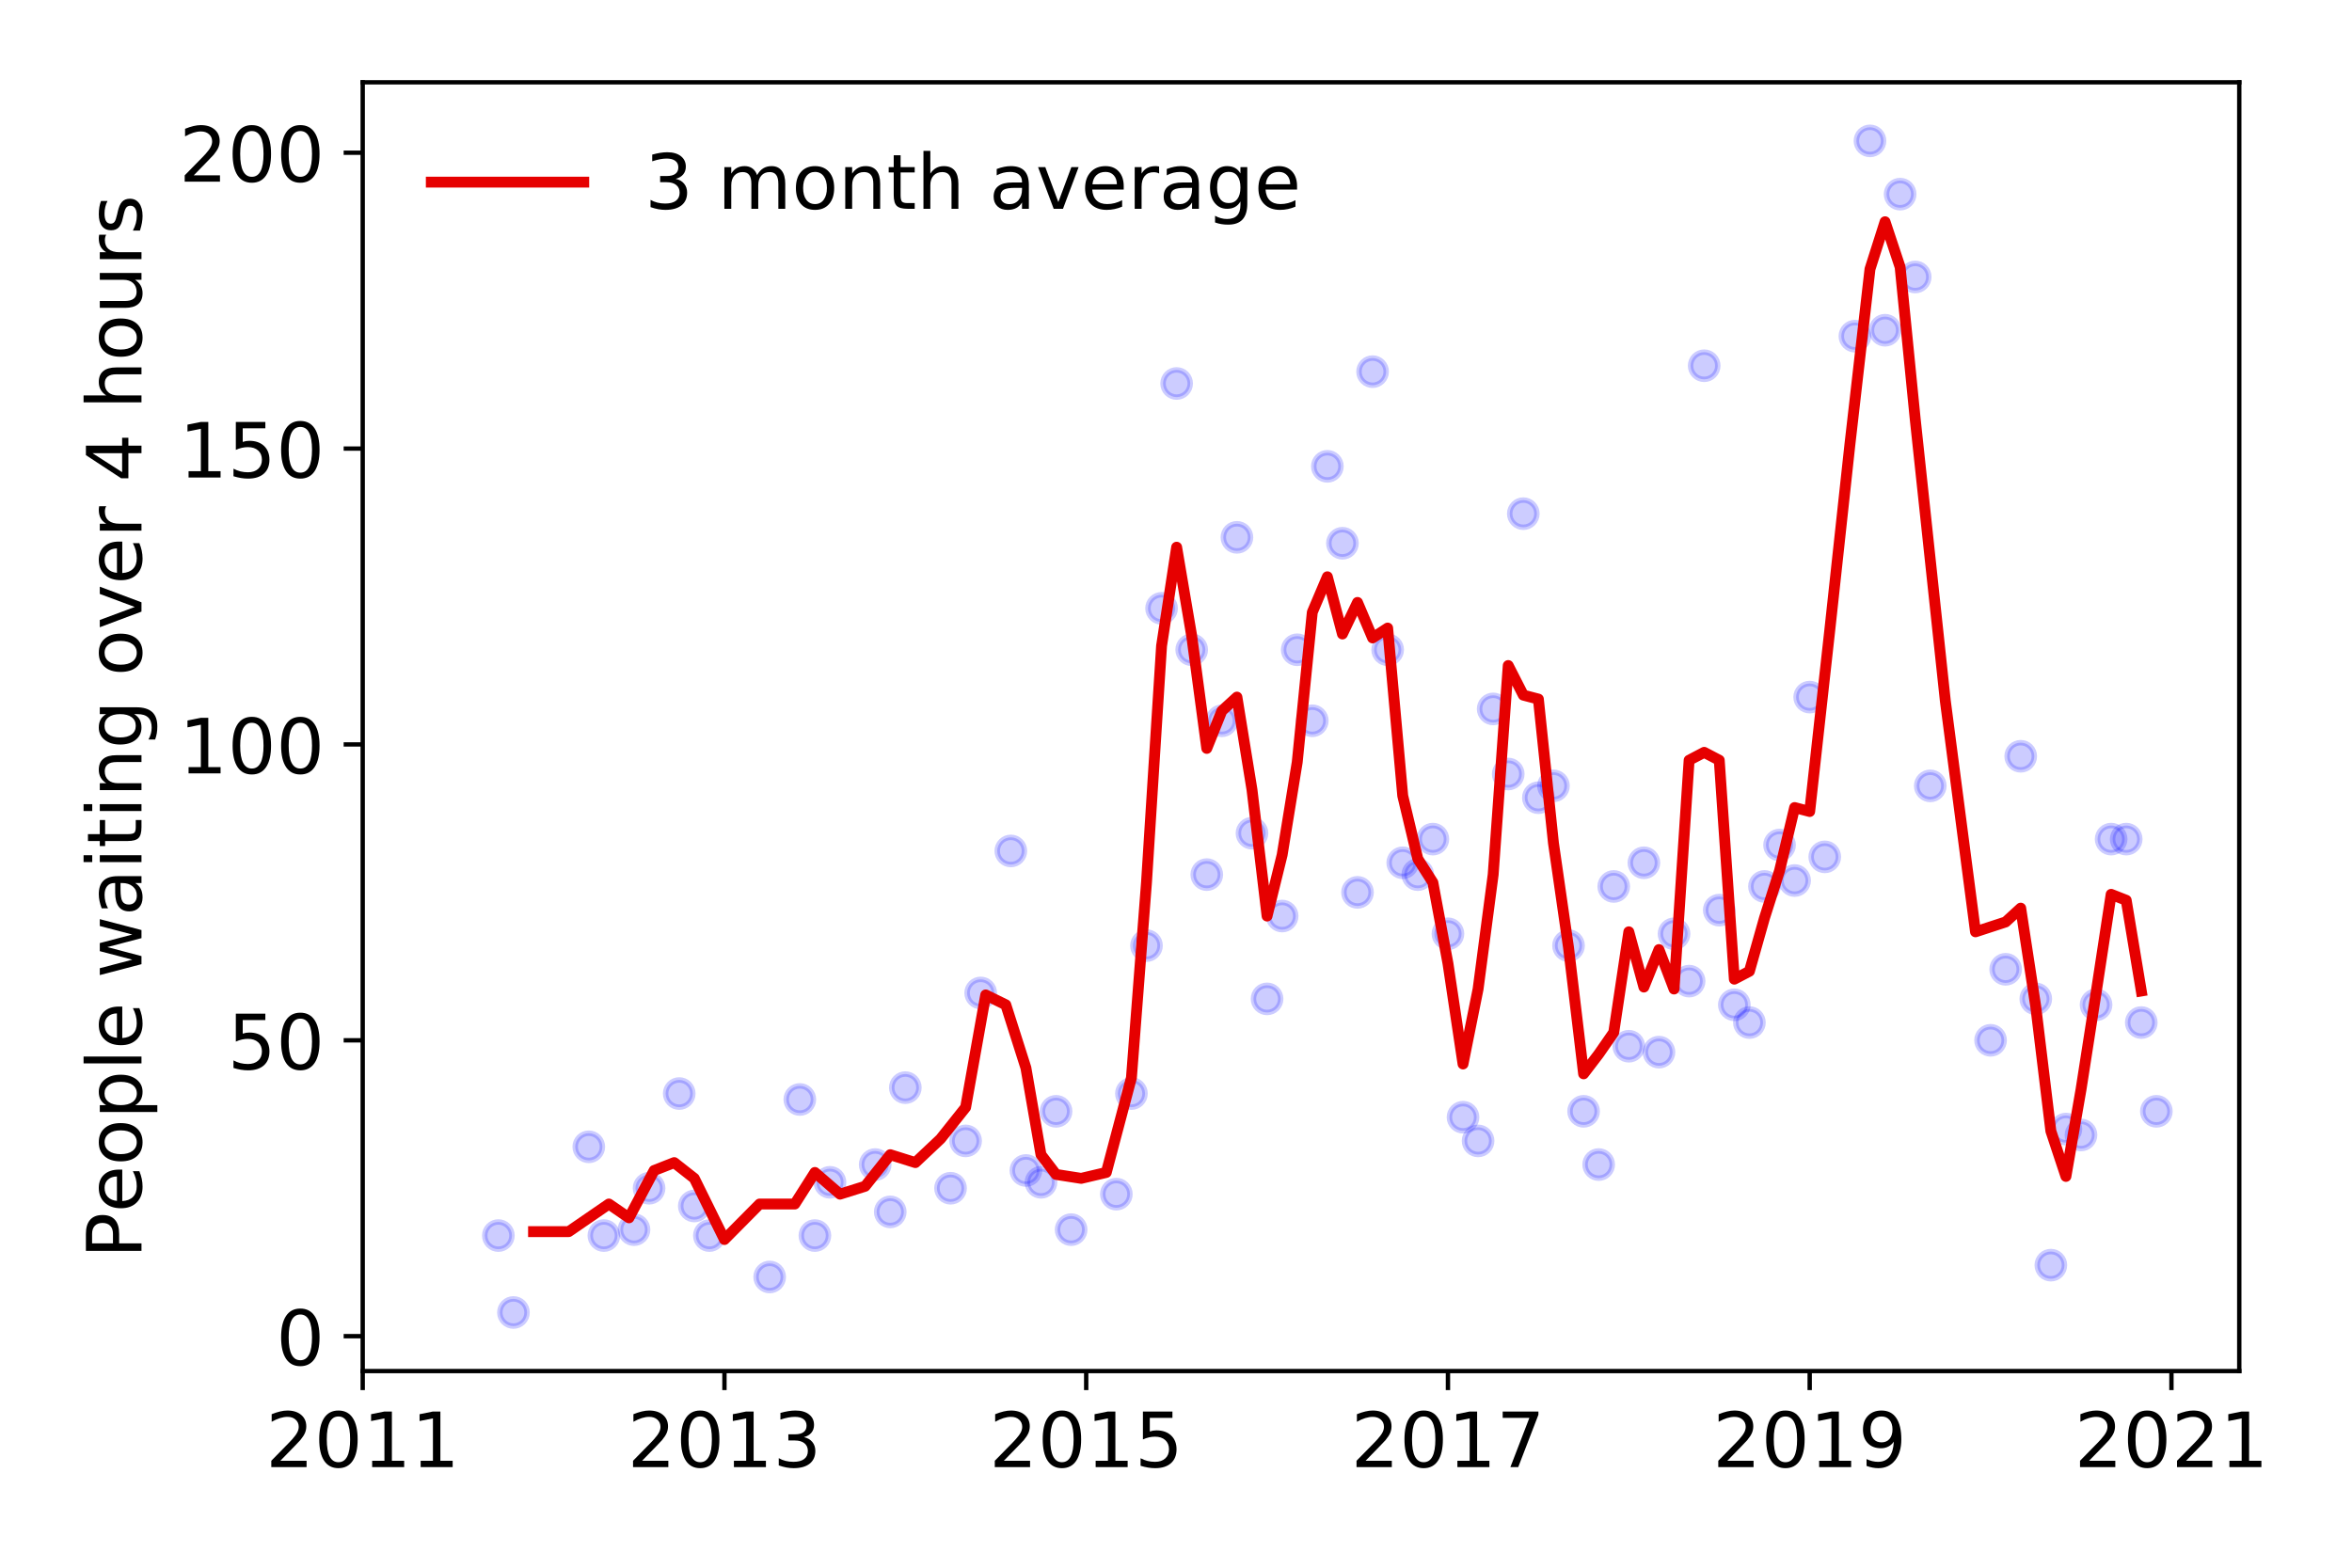<?xml version="1.0" encoding="utf-8" standalone="no"?>
<!DOCTYPE svg PUBLIC "-//W3C//DTD SVG 1.1//EN"
  "http://www.w3.org/Graphics/SVG/1.1/DTD/svg11.dtd">
<!-- Created with matplotlib (https://matplotlib.org/) -->
<svg height="288pt" version="1.1" viewBox="0 0 432 288" width="432pt" xmlns="http://www.w3.org/2000/svg" xmlns:xlink="http://www.w3.org/1999/xlink">
 <defs>
  <style type="text/css">
*{stroke-linecap:butt;stroke-linejoin:round;}
  </style>
 </defs>
 <g id="figure_1">
  <g id="patch_1">
   <path d="M 0 288 
L 432 288 
L 432 0 
L 0 0 
z
" style="fill:#ffffff;"/>
  </g>
  <g id="axes_1">
   <g id="patch_2">
    <path d="M 66.62 251.88 
L 411.294 251.88 
L 411.294 15.12 
L 66.62 15.12 
z
" style="fill:#ffffff;"/>
   </g>
   <g id="matplotlib.axis_1">
    <g id="xtick_1">
     <g id="line2d_1">
      <defs>
       <path d="M 0 0 
L 0 3.5 
" id="mecbf3df99b" style="stroke:#000000;stroke-width:0.8;"/>
      </defs>
      <g>
       <use style="stroke:#000000;stroke-width:0.8;" x="66.62" xlink:href="#mecbf3df99b" y="251.88"/>
      </g>
     </g>
     <g id="text_1">
      <!-- 2011 -->
      <defs>
       <path d="M 19.188 8.297 
L 53.609 8.297 
L 53.609 0 
L 7.328 0 
L 7.328 8.297 
Q 12.938 14.109 22.625 23.891 
Q 32.328 33.688 34.812 36.531 
Q 39.547 41.844 41.422 45.531 
Q 43.312 49.219 43.312 52.781 
Q 43.312 58.594 39.234 62.25 
Q 35.156 65.922 28.609 65.922 
Q 23.969 65.922 18.812 64.312 
Q 13.672 62.703 7.812 59.422 
L 7.812 69.391 
Q 13.766 71.781 18.938 73 
Q 24.125 74.219 28.422 74.219 
Q 39.75 74.219 46.484 68.547 
Q 53.219 62.891 53.219 53.422 
Q 53.219 48.922 51.531 44.891 
Q 49.859 40.875 45.406 35.406 
Q 44.188 33.984 37.641 27.219 
Q 31.109 20.453 19.188 8.297 
z
" id="DejaVuSans-50"/>
       <path d="M 31.781 66.406 
Q 24.172 66.406 20.328 58.906 
Q 16.5 51.422 16.5 36.375 
Q 16.5 21.391 20.328 13.891 
Q 24.172 6.391 31.781 6.391 
Q 39.453 6.391 43.281 13.891 
Q 47.125 21.391 47.125 36.375 
Q 47.125 51.422 43.281 58.906 
Q 39.453 66.406 31.781 66.406 
z
M 31.781 74.219 
Q 44.047 74.219 50.516 64.516 
Q 56.984 54.828 56.984 36.375 
Q 56.984 17.969 50.516 8.266 
Q 44.047 -1.422 31.781 -1.422 
Q 19.531 -1.422 13.062 8.266 
Q 6.594 17.969 6.594 36.375 
Q 6.594 54.828 13.062 64.516 
Q 19.531 74.219 31.781 74.219 
z
" id="DejaVuSans-48"/>
       <path d="M 12.406 8.297 
L 28.516 8.297 
L 28.516 63.922 
L 10.984 60.406 
L 10.984 69.391 
L 28.422 72.906 
L 38.281 72.906 
L 38.281 8.297 
L 54.391 8.297 
L 54.391 0 
L 12.406 0 
z
" id="DejaVuSans-49"/>
      </defs>
      <g transform="translate(48.805 269.518)scale(0.14 -0.14)">
       <use xlink:href="#DejaVuSans-50"/>
       <use x="63.623" xlink:href="#DejaVuSans-48"/>
       <use x="127.246" xlink:href="#DejaVuSans-49"/>
       <use x="190.869" xlink:href="#DejaVuSans-49"/>
      </g>
     </g>
    </g>
    <g id="xtick_2">
     <g id="line2d_2">
      <g>
       <use style="stroke:#000000;stroke-width:0.8;" x="133.063" xlink:href="#mecbf3df99b" y="251.88"/>
      </g>
     </g>
     <g id="text_2">
      <!-- 2013 -->
      <defs>
       <path d="M 40.578 39.312 
Q 47.656 37.797 51.625 33 
Q 55.609 28.219 55.609 21.188 
Q 55.609 10.406 48.188 4.484 
Q 40.766 -1.422 27.094 -1.422 
Q 22.516 -1.422 17.656 -0.516 
Q 12.797 0.391 7.625 2.203 
L 7.625 11.719 
Q 11.719 9.328 16.594 8.109 
Q 21.484 6.891 26.812 6.891 
Q 36.078 6.891 40.938 10.547 
Q 45.797 14.203 45.797 21.188 
Q 45.797 27.641 41.281 31.266 
Q 36.766 34.906 28.719 34.906 
L 20.219 34.906 
L 20.219 43.016 
L 29.109 43.016 
Q 36.375 43.016 40.234 45.922 
Q 44.094 48.828 44.094 54.297 
Q 44.094 59.906 40.109 62.906 
Q 36.141 65.922 28.719 65.922 
Q 24.656 65.922 20.016 65.031 
Q 15.375 64.156 9.812 62.312 
L 9.812 71.094 
Q 15.438 72.656 20.344 73.438 
Q 25.25 74.219 29.594 74.219 
Q 40.828 74.219 47.359 69.109 
Q 53.906 64.016 53.906 55.328 
Q 53.906 49.266 50.438 45.094 
Q 46.969 40.922 40.578 39.312 
z
" id="DejaVuSans-51"/>
      </defs>
      <g transform="translate(115.248 269.518)scale(0.14 -0.14)">
       <use xlink:href="#DejaVuSans-50"/>
       <use x="63.623" xlink:href="#DejaVuSans-48"/>
       <use x="127.246" xlink:href="#DejaVuSans-49"/>
       <use x="190.869" xlink:href="#DejaVuSans-51"/>
      </g>
     </g>
    </g>
    <g id="xtick_3">
     <g id="line2d_3">
      <g>
       <use style="stroke:#000000;stroke-width:0.8;" x="199.506" xlink:href="#mecbf3df99b" y="251.88"/>
      </g>
     </g>
     <g id="text_3">
      <!-- 2015 -->
      <defs>
       <path d="M 10.797 72.906 
L 49.516 72.906 
L 49.516 64.594 
L 19.828 64.594 
L 19.828 46.734 
Q 21.969 47.469 24.109 47.828 
Q 26.266 48.188 28.422 48.188 
Q 40.625 48.188 47.75 41.5 
Q 54.891 34.812 54.891 23.391 
Q 54.891 11.625 47.562 5.094 
Q 40.234 -1.422 26.906 -1.422 
Q 22.312 -1.422 17.547 -0.641 
Q 12.797 0.141 7.719 1.703 
L 7.719 11.625 
Q 12.109 9.234 16.797 8.062 
Q 21.484 6.891 26.703 6.891 
Q 35.156 6.891 40.078 11.328 
Q 45.016 15.766 45.016 23.391 
Q 45.016 31 40.078 35.438 
Q 35.156 39.891 26.703 39.891 
Q 22.75 39.891 18.812 39.016 
Q 14.891 38.141 10.797 36.281 
z
" id="DejaVuSans-53"/>
      </defs>
      <g transform="translate(181.691 269.518)scale(0.14 -0.14)">
       <use xlink:href="#DejaVuSans-50"/>
       <use x="63.623" xlink:href="#DejaVuSans-48"/>
       <use x="127.246" xlink:href="#DejaVuSans-49"/>
       <use x="190.869" xlink:href="#DejaVuSans-53"/>
      </g>
     </g>
    </g>
    <g id="xtick_4">
     <g id="line2d_4">
      <g>
       <use style="stroke:#000000;stroke-width:0.8;" x="265.949" xlink:href="#mecbf3df99b" y="251.88"/>
      </g>
     </g>
     <g id="text_4">
      <!-- 2017 -->
      <defs>
       <path d="M 8.203 72.906 
L 55.078 72.906 
L 55.078 68.703 
L 28.609 0 
L 18.312 0 
L 43.219 64.594 
L 8.203 64.594 
z
" id="DejaVuSans-55"/>
      </defs>
      <g transform="translate(248.134 269.518)scale(0.14 -0.14)">
       <use xlink:href="#DejaVuSans-50"/>
       <use x="63.623" xlink:href="#DejaVuSans-48"/>
       <use x="127.246" xlink:href="#DejaVuSans-49"/>
       <use x="190.869" xlink:href="#DejaVuSans-55"/>
      </g>
     </g>
    </g>
    <g id="xtick_5">
     <g id="line2d_5">
      <g>
       <use style="stroke:#000000;stroke-width:0.8;" x="332.392" xlink:href="#mecbf3df99b" y="251.88"/>
      </g>
     </g>
     <g id="text_5">
      <!-- 2019 -->
      <defs>
       <path d="M 10.984 1.516 
L 10.984 10.5 
Q 14.703 8.734 18.5 7.812 
Q 22.312 6.891 25.984 6.891 
Q 35.75 6.891 40.891 13.453 
Q 46.047 20.016 46.781 33.406 
Q 43.953 29.203 39.594 26.953 
Q 35.25 24.703 29.984 24.703 
Q 19.047 24.703 12.672 31.312 
Q 6.297 37.938 6.297 49.422 
Q 6.297 60.641 12.938 67.422 
Q 19.578 74.219 30.609 74.219 
Q 43.266 74.219 49.922 64.516 
Q 56.594 54.828 56.594 36.375 
Q 56.594 19.141 48.406 8.859 
Q 40.234 -1.422 26.422 -1.422 
Q 22.703 -1.422 18.891 -0.688 
Q 15.094 0.047 10.984 1.516 
z
M 30.609 32.422 
Q 37.25 32.422 41.125 36.953 
Q 45.016 41.5 45.016 49.422 
Q 45.016 57.281 41.125 61.844 
Q 37.25 66.406 30.609 66.406 
Q 23.969 66.406 20.094 61.844 
Q 16.219 57.281 16.219 49.422 
Q 16.219 41.5 20.094 36.953 
Q 23.969 32.422 30.609 32.422 
z
" id="DejaVuSans-57"/>
      </defs>
      <g transform="translate(314.577 269.518)scale(0.14 -0.14)">
       <use xlink:href="#DejaVuSans-50"/>
       <use x="63.623" xlink:href="#DejaVuSans-48"/>
       <use x="127.246" xlink:href="#DejaVuSans-49"/>
       <use x="190.869" xlink:href="#DejaVuSans-57"/>
      </g>
     </g>
    </g>
    <g id="xtick_6">
     <g id="line2d_6">
      <g>
       <use style="stroke:#000000;stroke-width:0.8;" x="398.836" xlink:href="#mecbf3df99b" y="251.88"/>
      </g>
     </g>
     <g id="text_6">
      <!-- 2021 -->
      <g transform="translate(381.021 269.518)scale(0.14 -0.14)">
       <use xlink:href="#DejaVuSans-50"/>
       <use x="63.623" xlink:href="#DejaVuSans-48"/>
       <use x="127.246" xlink:href="#DejaVuSans-50"/>
       <use x="190.869" xlink:href="#DejaVuSans-49"/>
      </g>
     </g>
    </g>
   </g>
   <g id="matplotlib.axis_2">
    <g id="ytick_1">
     <g id="line2d_7">
      <defs>
       <path d="M 0 0 
L -3.5 0 
" id="m017c9e7d5d" style="stroke:#000000;stroke-width:0.8;"/>
      </defs>
      <g>
       <use style="stroke:#000000;stroke-width:0.8;" x="66.62" xlink:href="#m017c9e7d5d" y="245.466"/>
      </g>
     </g>
     <g id="text_7">
      <!-- 0 -->
      <g transform="translate(50.712 250.785)scale(0.14 -0.14)">
       <use xlink:href="#DejaVuSans-48"/>
      </g>
     </g>
    </g>
    <g id="ytick_2">
     <g id="line2d_8">
      <g>
       <use style="stroke:#000000;stroke-width:0.8;" x="66.62" xlink:href="#m017c9e7d5d" y="191.114"/>
      </g>
     </g>
     <g id="text_8">
      <!-- 50 -->
      <g transform="translate(41.805 196.433)scale(0.14 -0.14)">
       <use xlink:href="#DejaVuSans-53"/>
       <use x="63.623" xlink:href="#DejaVuSans-48"/>
      </g>
     </g>
    </g>
    <g id="ytick_3">
     <g id="line2d_9">
      <g>
       <use style="stroke:#000000;stroke-width:0.8;" x="66.62" xlink:href="#m017c9e7d5d" y="136.761"/>
      </g>
     </g>
     <g id="text_9">
      <!-- 100 -->
      <g transform="translate(32.898 142.08)scale(0.14 -0.14)">
       <use xlink:href="#DejaVuSans-49"/>
       <use x="63.623" xlink:href="#DejaVuSans-48"/>
       <use x="127.246" xlink:href="#DejaVuSans-48"/>
      </g>
     </g>
    </g>
    <g id="ytick_4">
     <g id="line2d_10">
      <g>
       <use style="stroke:#000000;stroke-width:0.8;" x="66.62" xlink:href="#m017c9e7d5d" y="82.409"/>
      </g>
     </g>
     <g id="text_10">
      <!-- 150 -->
      <g transform="translate(32.898 87.727)scale(0.14 -0.14)">
       <use xlink:href="#DejaVuSans-49"/>
       <use x="63.623" xlink:href="#DejaVuSans-53"/>
       <use x="127.246" xlink:href="#DejaVuSans-48"/>
      </g>
     </g>
    </g>
    <g id="ytick_5">
     <g id="line2d_11">
      <g>
       <use style="stroke:#000000;stroke-width:0.8;" x="66.62" xlink:href="#m017c9e7d5d" y="28.056"/>
      </g>
     </g>
     <g id="text_11">
      <!-- 200 -->
      <g transform="translate(32.898 33.375)scale(0.14 -0.14)">
       <use xlink:href="#DejaVuSans-50"/>
       <use x="63.623" xlink:href="#DejaVuSans-48"/>
       <use x="127.246" xlink:href="#DejaVuSans-48"/>
      </g>
     </g>
    </g>
    <g id="text_12">
     <!-- People waiting over 4 hours -->
     <defs>
      <path d="M 19.672 64.797 
L 19.672 37.406 
L 32.078 37.406 
Q 38.969 37.406 42.719 40.969 
Q 46.484 44.531 46.484 51.125 
Q 46.484 57.672 42.719 61.234 
Q 38.969 64.797 32.078 64.797 
z
M 9.812 72.906 
L 32.078 72.906 
Q 44.344 72.906 50.609 67.359 
Q 56.891 61.812 56.891 51.125 
Q 56.891 40.328 50.609 34.812 
Q 44.344 29.297 32.078 29.297 
L 19.672 29.297 
L 19.672 0 
L 9.812 0 
z
" id="DejaVuSans-80"/>
      <path d="M 56.203 29.594 
L 56.203 25.203 
L 14.891 25.203 
Q 15.484 15.922 20.484 11.062 
Q 25.484 6.203 34.422 6.203 
Q 39.594 6.203 44.453 7.469 
Q 49.312 8.734 54.109 11.281 
L 54.109 2.781 
Q 49.266 0.734 44.188 -0.344 
Q 39.109 -1.422 33.891 -1.422 
Q 20.797 -1.422 13.156 6.188 
Q 5.516 13.812 5.516 26.812 
Q 5.516 40.234 12.766 48.109 
Q 20.016 56 32.328 56 
Q 43.359 56 49.781 48.891 
Q 56.203 41.797 56.203 29.594 
z
M 47.219 32.234 
Q 47.125 39.594 43.094 43.984 
Q 39.062 48.391 32.422 48.391 
Q 24.906 48.391 20.391 44.141 
Q 15.875 39.891 15.188 32.172 
z
" id="DejaVuSans-101"/>
      <path d="M 30.609 48.391 
Q 23.391 48.391 19.188 42.75 
Q 14.984 37.109 14.984 27.297 
Q 14.984 17.484 19.156 11.844 
Q 23.344 6.203 30.609 6.203 
Q 37.797 6.203 41.984 11.859 
Q 46.188 17.531 46.188 27.297 
Q 46.188 37.016 41.984 42.703 
Q 37.797 48.391 30.609 48.391 
z
M 30.609 56 
Q 42.328 56 49.016 48.375 
Q 55.719 40.766 55.719 27.297 
Q 55.719 13.875 49.016 6.219 
Q 42.328 -1.422 30.609 -1.422 
Q 18.844 -1.422 12.172 6.219 
Q 5.516 13.875 5.516 27.297 
Q 5.516 40.766 12.172 48.375 
Q 18.844 56 30.609 56 
z
" id="DejaVuSans-111"/>
      <path d="M 18.109 8.203 
L 18.109 -20.797 
L 9.078 -20.797 
L 9.078 54.688 
L 18.109 54.688 
L 18.109 46.391 
Q 20.953 51.266 25.266 53.625 
Q 29.594 56 35.594 56 
Q 45.562 56 51.781 48.094 
Q 58.016 40.188 58.016 27.297 
Q 58.016 14.406 51.781 6.484 
Q 45.562 -1.422 35.594 -1.422 
Q 29.594 -1.422 25.266 0.953 
Q 20.953 3.328 18.109 8.203 
z
M 48.688 27.297 
Q 48.688 37.203 44.609 42.844 
Q 40.531 48.484 33.406 48.484 
Q 26.266 48.484 22.188 42.844 
Q 18.109 37.203 18.109 27.297 
Q 18.109 17.391 22.188 11.75 
Q 26.266 6.109 33.406 6.109 
Q 40.531 6.109 44.609 11.75 
Q 48.688 17.391 48.688 27.297 
z
" id="DejaVuSans-112"/>
      <path d="M 9.422 75.984 
L 18.406 75.984 
L 18.406 0 
L 9.422 0 
z
" id="DejaVuSans-108"/>
      <path id="DejaVuSans-32"/>
      <path d="M 4.203 54.688 
L 13.188 54.688 
L 24.422 12.016 
L 35.594 54.688 
L 46.188 54.688 
L 57.422 12.016 
L 68.609 54.688 
L 77.594 54.688 
L 63.281 0 
L 52.688 0 
L 40.922 44.828 
L 29.109 0 
L 18.5 0 
z
" id="DejaVuSans-119"/>
      <path d="M 34.281 27.484 
Q 23.391 27.484 19.188 25 
Q 14.984 22.516 14.984 16.5 
Q 14.984 11.719 18.141 8.906 
Q 21.297 6.109 26.703 6.109 
Q 34.188 6.109 38.703 11.406 
Q 43.219 16.703 43.219 25.484 
L 43.219 27.484 
z
M 52.203 31.203 
L 52.203 0 
L 43.219 0 
L 43.219 8.297 
Q 40.141 3.328 35.547 0.953 
Q 30.953 -1.422 24.312 -1.422 
Q 15.922 -1.422 10.953 3.297 
Q 6 8.016 6 15.922 
Q 6 25.141 12.172 29.828 
Q 18.359 34.516 30.609 34.516 
L 43.219 34.516 
L 43.219 35.406 
Q 43.219 41.609 39.141 45 
Q 35.062 48.391 27.688 48.391 
Q 23 48.391 18.547 47.266 
Q 14.109 46.141 10.016 43.891 
L 10.016 52.203 
Q 14.938 54.109 19.578 55.047 
Q 24.219 56 28.609 56 
Q 40.484 56 46.344 49.844 
Q 52.203 43.703 52.203 31.203 
z
" id="DejaVuSans-97"/>
      <path d="M 9.422 54.688 
L 18.406 54.688 
L 18.406 0 
L 9.422 0 
z
M 9.422 75.984 
L 18.406 75.984 
L 18.406 64.594 
L 9.422 64.594 
z
" id="DejaVuSans-105"/>
      <path d="M 18.312 70.219 
L 18.312 54.688 
L 36.812 54.688 
L 36.812 47.703 
L 18.312 47.703 
L 18.312 18.016 
Q 18.312 11.328 20.141 9.422 
Q 21.969 7.516 27.594 7.516 
L 36.812 7.516 
L 36.812 0 
L 27.594 0 
Q 17.188 0 13.234 3.875 
Q 9.281 7.766 9.281 18.016 
L 9.281 47.703 
L 2.688 47.703 
L 2.688 54.688 
L 9.281 54.688 
L 9.281 70.219 
z
" id="DejaVuSans-116"/>
      <path d="M 54.891 33.016 
L 54.891 0 
L 45.906 0 
L 45.906 32.719 
Q 45.906 40.484 42.875 44.328 
Q 39.844 48.188 33.797 48.188 
Q 26.516 48.188 22.312 43.547 
Q 18.109 38.922 18.109 30.906 
L 18.109 0 
L 9.078 0 
L 9.078 54.688 
L 18.109 54.688 
L 18.109 46.188 
Q 21.344 51.125 25.703 53.562 
Q 30.078 56 35.797 56 
Q 45.219 56 50.047 50.172 
Q 54.891 44.344 54.891 33.016 
z
" id="DejaVuSans-110"/>
      <path d="M 45.406 27.984 
Q 45.406 37.75 41.375 43.109 
Q 37.359 48.484 30.078 48.484 
Q 22.859 48.484 18.828 43.109 
Q 14.797 37.75 14.797 27.984 
Q 14.797 18.266 18.828 12.891 
Q 22.859 7.516 30.078 7.516 
Q 37.359 7.516 41.375 12.891 
Q 45.406 18.266 45.406 27.984 
z
M 54.391 6.781 
Q 54.391 -7.172 48.188 -13.984 
Q 42 -20.797 29.203 -20.797 
Q 24.469 -20.797 20.266 -20.094 
Q 16.062 -19.391 12.109 -17.922 
L 12.109 -9.188 
Q 16.062 -11.328 19.922 -12.344 
Q 23.781 -13.375 27.781 -13.375 
Q 36.625 -13.375 41.016 -8.766 
Q 45.406 -4.156 45.406 5.172 
L 45.406 9.625 
Q 42.625 4.781 38.281 2.391 
Q 33.938 0 27.875 0 
Q 17.828 0 11.672 7.656 
Q 5.516 15.328 5.516 27.984 
Q 5.516 40.672 11.672 48.328 
Q 17.828 56 27.875 56 
Q 33.938 56 38.281 53.609 
Q 42.625 51.219 45.406 46.391 
L 45.406 54.688 
L 54.391 54.688 
z
" id="DejaVuSans-103"/>
      <path d="M 2.984 54.688 
L 12.5 54.688 
L 29.594 8.797 
L 46.688 54.688 
L 56.203 54.688 
L 35.688 0 
L 23.484 0 
z
" id="DejaVuSans-118"/>
      <path d="M 41.109 46.297 
Q 39.594 47.172 37.812 47.578 
Q 36.031 48 33.891 48 
Q 26.266 48 22.188 43.047 
Q 18.109 38.094 18.109 28.812 
L 18.109 0 
L 9.078 0 
L 9.078 54.688 
L 18.109 54.688 
L 18.109 46.188 
Q 20.953 51.172 25.484 53.578 
Q 30.031 56 36.531 56 
Q 37.453 56 38.578 55.875 
Q 39.703 55.766 41.062 55.516 
z
" id="DejaVuSans-114"/>
      <path d="M 37.797 64.312 
L 12.891 25.391 
L 37.797 25.391 
z
M 35.203 72.906 
L 47.609 72.906 
L 47.609 25.391 
L 58.016 25.391 
L 58.016 17.188 
L 47.609 17.188 
L 47.609 0 
L 37.797 0 
L 37.797 17.188 
L 4.891 17.188 
L 4.891 26.703 
z
" id="DejaVuSans-52"/>
      <path d="M 54.891 33.016 
L 54.891 0 
L 45.906 0 
L 45.906 32.719 
Q 45.906 40.484 42.875 44.328 
Q 39.844 48.188 33.797 48.188 
Q 26.516 48.188 22.312 43.547 
Q 18.109 38.922 18.109 30.906 
L 18.109 0 
L 9.078 0 
L 9.078 75.984 
L 18.109 75.984 
L 18.109 46.188 
Q 21.344 51.125 25.703 53.562 
Q 30.078 56 35.797 56 
Q 45.219 56 50.047 50.172 
Q 54.891 44.344 54.891 33.016 
z
" id="DejaVuSans-104"/>
      <path d="M 8.5 21.578 
L 8.5 54.688 
L 17.484 54.688 
L 17.484 21.922 
Q 17.484 14.156 20.5 10.266 
Q 23.531 6.391 29.594 6.391 
Q 36.859 6.391 41.078 11.031 
Q 45.312 15.672 45.312 23.688 
L 45.312 54.688 
L 54.297 54.688 
L 54.297 0 
L 45.312 0 
L 45.312 8.406 
Q 42.047 3.422 37.719 1 
Q 33.406 -1.422 27.688 -1.422 
Q 18.266 -1.422 13.375 4.438 
Q 8.5 10.297 8.5 21.578 
z
M 31.109 56 
z
" id="DejaVuSans-117"/>
      <path d="M 44.281 53.078 
L 44.281 44.578 
Q 40.484 46.531 36.375 47.5 
Q 32.281 48.484 27.875 48.484 
Q 21.188 48.484 17.844 46.438 
Q 14.5 44.391 14.5 40.281 
Q 14.5 37.156 16.891 35.375 
Q 19.281 33.594 26.516 31.984 
L 29.594 31.297 
Q 39.156 29.25 43.188 25.516 
Q 47.219 21.781 47.219 15.094 
Q 47.219 7.469 41.188 3.016 
Q 35.156 -1.422 24.609 -1.422 
Q 20.219 -1.422 15.453 -0.562 
Q 10.688 0.297 5.422 2 
L 5.422 11.281 
Q 10.406 8.688 15.234 7.391 
Q 20.062 6.109 24.812 6.109 
Q 31.156 6.109 34.562 8.281 
Q 37.984 10.453 37.984 14.406 
Q 37.984 18.062 35.516 20.016 
Q 33.062 21.969 24.703 23.781 
L 21.578 24.516 
Q 13.234 26.266 9.516 29.906 
Q 5.812 33.547 5.812 39.891 
Q 5.812 47.609 11.281 51.797 
Q 16.75 56 26.812 56 
Q 31.781 56 36.172 55.266 
Q 40.578 54.547 44.281 53.078 
z
" id="DejaVuSans-115"/>
     </defs>
     <g transform="translate(25.986 231.175)rotate(-90)scale(0.14 -0.14)">
      <use xlink:href="#DejaVuSans-80"/>
      <use x="60.256" xlink:href="#DejaVuSans-101"/>
      <use x="121.779" xlink:href="#DejaVuSans-111"/>
      <use x="182.961" xlink:href="#DejaVuSans-112"/>
      <use x="246.438" xlink:href="#DejaVuSans-108"/>
      <use x="274.221" xlink:href="#DejaVuSans-101"/>
      <use x="335.744" xlink:href="#DejaVuSans-32"/>
      <use x="367.531" xlink:href="#DejaVuSans-119"/>
      <use x="449.318" xlink:href="#DejaVuSans-97"/>
      <use x="510.598" xlink:href="#DejaVuSans-105"/>
      <use x="538.381" xlink:href="#DejaVuSans-116"/>
      <use x="577.59" xlink:href="#DejaVuSans-105"/>
      <use x="605.373" xlink:href="#DejaVuSans-110"/>
      <use x="668.752" xlink:href="#DejaVuSans-103"/>
      <use x="732.229" xlink:href="#DejaVuSans-32"/>
      <use x="764.016" xlink:href="#DejaVuSans-111"/>
      <use x="825.197" xlink:href="#DejaVuSans-118"/>
      <use x="884.377" xlink:href="#DejaVuSans-101"/>
      <use x="945.9" xlink:href="#DejaVuSans-114"/>
      <use x="987.014" xlink:href="#DejaVuSans-32"/>
      <use x="1018.801" xlink:href="#DejaVuSans-52"/>
      <use x="1082.424" xlink:href="#DejaVuSans-32"/>
      <use x="1114.211" xlink:href="#DejaVuSans-104"/>
      <use x="1177.59" xlink:href="#DejaVuSans-111"/>
      <use x="1238.771" xlink:href="#DejaVuSans-117"/>
      <use x="1302.15" xlink:href="#DejaVuSans-114"/>
      <use x="1343.264" xlink:href="#DejaVuSans-115"/>
     </g>
    </g>
   </g>
   <g id="line2d_12">
    <defs>
     <path d="M 0 2.5 
C 0.663 2.5 1.299 2.237 1.768 1.768 
C 2.237 1.299 2.5 0.663 2.5 0 
C 2.5 -0.663 2.237 -1.299 1.768 -1.768 
C 1.299 -2.237 0.663 -2.5 0 -2.5 
C -0.663 -2.5 -1.299 -2.237 -1.768 -1.768 
C -2.237 -1.299 -2.5 -0.663 -2.5 0 
C -2.5 0.663 -2.237 1.299 -1.768 1.768 
C -1.299 2.237 -0.663 2.5 0 2.5 
z
" id="ma267f93880" style="stroke:#0000ff;stroke-opacity:0.2;"/>
    </defs>
    <g clip-path="url(#pcef1609f07)">
     <use style="fill:#0000ff;fill-opacity:0.2;stroke:#0000ff;stroke-opacity:0.2;" x="396.067" xlink:href="#ma267f93880" y="204.158"/>
     <use style="fill:#0000ff;fill-opacity:0.2;stroke:#0000ff;stroke-opacity:0.2;" x="393.299" xlink:href="#ma267f93880" y="187.853"/>
     <use style="fill:#0000ff;fill-opacity:0.2;stroke:#0000ff;stroke-opacity:0.2;" x="390.53" xlink:href="#ma267f93880" y="154.154"/>
     <use style="fill:#0000ff;fill-opacity:0.2;stroke:#0000ff;stroke-opacity:0.2;" x="387.762" xlink:href="#ma267f93880" y="154.154"/>
     <use style="fill:#0000ff;fill-opacity:0.2;stroke:#0000ff;stroke-opacity:0.2;" x="384.993" xlink:href="#ma267f93880" y="184.591"/>
     <use style="fill:#0000ff;fill-opacity:0.2;stroke:#0000ff;stroke-opacity:0.2;" x="382.225" xlink:href="#ma267f93880" y="208.507"/>
     <use style="fill:#0000ff;fill-opacity:0.2;stroke:#0000ff;stroke-opacity:0.2;" x="379.456" xlink:href="#ma267f93880" y="207.42"/>
     <use style="fill:#0000ff;fill-opacity:0.2;stroke:#0000ff;stroke-opacity:0.2;" x="376.688" xlink:href="#ma267f93880" y="232.422"/>
     <use style="fill:#0000ff;fill-opacity:0.2;stroke:#0000ff;stroke-opacity:0.2;" x="373.919" xlink:href="#ma267f93880" y="183.504"/>
     <use style="fill:#0000ff;fill-opacity:0.2;stroke:#0000ff;stroke-opacity:0.2;" x="371.151" xlink:href="#ma267f93880" y="138.935"/>
     <use style="fill:#0000ff;fill-opacity:0.2;stroke:#0000ff;stroke-opacity:0.2;" x="368.383" xlink:href="#ma267f93880" y="178.069"/>
     <use style="fill:#0000ff;fill-opacity:0.2;stroke:#0000ff;stroke-opacity:0.2;" x="365.614" xlink:href="#ma267f93880" y="191.114"/>
     <use style="fill:#0000ff;fill-opacity:0.2;stroke:#0000ff;stroke-opacity:0.2;" x="354.54" xlink:href="#ma267f93880" y="144.371"/>
     <use style="fill:#0000ff;fill-opacity:0.2;stroke:#0000ff;stroke-opacity:0.2;" x="351.772" xlink:href="#ma267f93880" y="50.884"/>
     <use style="fill:#0000ff;fill-opacity:0.2;stroke:#0000ff;stroke-opacity:0.2;" x="349.003" xlink:href="#ma267f93880" y="35.665"/>
     <use style="fill:#0000ff;fill-opacity:0.2;stroke:#0000ff;stroke-opacity:0.2;" x="346.235" xlink:href="#ma267f93880" y="60.667"/>
     <use style="fill:#0000ff;fill-opacity:0.2;stroke:#0000ff;stroke-opacity:0.2;" x="343.466" xlink:href="#ma267f93880" y="25.882"/>
     <use style="fill:#0000ff;fill-opacity:0.2;stroke:#0000ff;stroke-opacity:0.2;" x="340.698" xlink:href="#ma267f93880" y="61.755"/>
     <use style="fill:#0000ff;fill-opacity:0.2;stroke:#0000ff;stroke-opacity:0.2;" x="335.161" xlink:href="#ma267f93880" y="157.415"/>
     <use style="fill:#0000ff;fill-opacity:0.2;stroke:#0000ff;stroke-opacity:0.2;" x="332.392" xlink:href="#ma267f93880" y="128.065"/>
     <use style="fill:#0000ff;fill-opacity:0.2;stroke:#0000ff;stroke-opacity:0.2;" x="329.624" xlink:href="#ma267f93880" y="161.763"/>
     <use style="fill:#0000ff;fill-opacity:0.2;stroke:#0000ff;stroke-opacity:0.2;" x="326.856" xlink:href="#ma267f93880" y="155.241"/>
     <use style="fill:#0000ff;fill-opacity:0.2;stroke:#0000ff;stroke-opacity:0.2;" x="324.087" xlink:href="#ma267f93880" y="162.85"/>
     <use style="fill:#0000ff;fill-opacity:0.2;stroke:#0000ff;stroke-opacity:0.2;" x="321.319" xlink:href="#ma267f93880" y="187.853"/>
     <use style="fill:#0000ff;fill-opacity:0.2;stroke:#0000ff;stroke-opacity:0.2;" x="318.55" xlink:href="#ma267f93880" y="184.591"/>
     <use style="fill:#0000ff;fill-opacity:0.2;stroke:#0000ff;stroke-opacity:0.2;" x="315.782" xlink:href="#ma267f93880" y="167.199"/>
     <use style="fill:#0000ff;fill-opacity:0.2;stroke:#0000ff;stroke-opacity:0.2;" x="313.013" xlink:href="#ma267f93880" y="67.19"/>
     <use style="fill:#0000ff;fill-opacity:0.2;stroke:#0000ff;stroke-opacity:0.2;" x="310.245" xlink:href="#ma267f93880" y="180.243"/>
     <use style="fill:#0000ff;fill-opacity:0.2;stroke:#0000ff;stroke-opacity:0.2;" x="307.476" xlink:href="#ma267f93880" y="171.547"/>
     <use style="fill:#0000ff;fill-opacity:0.2;stroke:#0000ff;stroke-opacity:0.2;" x="304.708" xlink:href="#ma267f93880" y="193.288"/>
     <use style="fill:#0000ff;fill-opacity:0.2;stroke:#0000ff;stroke-opacity:0.2;" x="301.939" xlink:href="#ma267f93880" y="158.502"/>
     <use style="fill:#0000ff;fill-opacity:0.2;stroke:#0000ff;stroke-opacity:0.2;" x="299.171" xlink:href="#ma267f93880" y="192.201"/>
     <use style="fill:#0000ff;fill-opacity:0.2;stroke:#0000ff;stroke-opacity:0.2;" x="296.402" xlink:href="#ma267f93880" y="162.85"/>
     <use style="fill:#0000ff;fill-opacity:0.2;stroke:#0000ff;stroke-opacity:0.2;" x="293.634" xlink:href="#ma267f93880" y="213.942"/>
     <use style="fill:#0000ff;fill-opacity:0.2;stroke:#0000ff;stroke-opacity:0.2;" x="290.866" xlink:href="#ma267f93880" y="204.158"/>
     <use style="fill:#0000ff;fill-opacity:0.2;stroke:#0000ff;stroke-opacity:0.2;" x="288.097" xlink:href="#ma267f93880" y="173.721"/>
     <use style="fill:#0000ff;fill-opacity:0.2;stroke:#0000ff;stroke-opacity:0.2;" x="285.329" xlink:href="#ma267f93880" y="144.371"/>
     <use style="fill:#0000ff;fill-opacity:0.2;stroke:#0000ff;stroke-opacity:0.2;" x="282.56" xlink:href="#ma267f93880" y="146.545"/>
     <use style="fill:#0000ff;fill-opacity:0.2;stroke:#0000ff;stroke-opacity:0.2;" x="279.792" xlink:href="#ma267f93880" y="94.366"/>
     <use style="fill:#0000ff;fill-opacity:0.2;stroke:#0000ff;stroke-opacity:0.2;" x="277.023" xlink:href="#ma267f93880" y="142.196"/>
     <use style="fill:#0000ff;fill-opacity:0.2;stroke:#0000ff;stroke-opacity:0.2;" x="274.255" xlink:href="#ma267f93880" y="130.239"/>
     <use style="fill:#0000ff;fill-opacity:0.2;stroke:#0000ff;stroke-opacity:0.2;" x="271.486" xlink:href="#ma267f93880" y="209.594"/>
     <use style="fill:#0000ff;fill-opacity:0.2;stroke:#0000ff;stroke-opacity:0.2;" x="268.718" xlink:href="#ma267f93880" y="205.245"/>
     <use style="fill:#0000ff;fill-opacity:0.2;stroke:#0000ff;stroke-opacity:0.2;" x="265.949" xlink:href="#ma267f93880" y="171.547"/>
     <use style="fill:#0000ff;fill-opacity:0.2;stroke:#0000ff;stroke-opacity:0.2;" x="263.181" xlink:href="#ma267f93880" y="154.154"/>
     <use style="fill:#0000ff;fill-opacity:0.2;stroke:#0000ff;stroke-opacity:0.2;" x="260.412" xlink:href="#ma267f93880" y="160.676"/>
     <use style="fill:#0000ff;fill-opacity:0.2;stroke:#0000ff;stroke-opacity:0.2;" x="257.644" xlink:href="#ma267f93880" y="158.502"/>
     <use style="fill:#0000ff;fill-opacity:0.2;stroke:#0000ff;stroke-opacity:0.2;" x="254.876" xlink:href="#ma267f93880" y="119.368"/>
     <use style="fill:#0000ff;fill-opacity:0.2;stroke:#0000ff;stroke-opacity:0.2;" x="252.107" xlink:href="#ma267f93880" y="68.277"/>
     <use style="fill:#0000ff;fill-opacity:0.2;stroke:#0000ff;stroke-opacity:0.2;" x="249.339" xlink:href="#ma267f93880" y="163.937"/>
     <use style="fill:#0000ff;fill-opacity:0.2;stroke:#0000ff;stroke-opacity:0.2;" x="246.57" xlink:href="#ma267f93880" y="99.801"/>
     <use style="fill:#0000ff;fill-opacity:0.2;stroke:#0000ff;stroke-opacity:0.2;" x="243.802" xlink:href="#ma267f93880" y="85.67"/>
     <use style="fill:#0000ff;fill-opacity:0.2;stroke:#0000ff;stroke-opacity:0.2;" x="241.033" xlink:href="#ma267f93880" y="132.413"/>
     <use style="fill:#0000ff;fill-opacity:0.2;stroke:#0000ff;stroke-opacity:0.2;" x="238.265" xlink:href="#ma267f93880" y="119.368"/>
     <use style="fill:#0000ff;fill-opacity:0.2;stroke:#0000ff;stroke-opacity:0.2;" x="235.496" xlink:href="#ma267f93880" y="168.286"/>
     <use style="fill:#0000ff;fill-opacity:0.2;stroke:#0000ff;stroke-opacity:0.2;" x="232.728" xlink:href="#ma267f93880" y="183.504"/>
     <use style="fill:#0000ff;fill-opacity:0.2;stroke:#0000ff;stroke-opacity:0.2;" x="229.959" xlink:href="#ma267f93880" y="153.067"/>
     <use style="fill:#0000ff;fill-opacity:0.2;stroke:#0000ff;stroke-opacity:0.2;" x="227.191" xlink:href="#ma267f93880" y="98.714"/>
     <use style="fill:#0000ff;fill-opacity:0.2;stroke:#0000ff;stroke-opacity:0.2;" x="224.422" xlink:href="#ma267f93880" y="132.413"/>
     <use style="fill:#0000ff;fill-opacity:0.2;stroke:#0000ff;stroke-opacity:0.2;" x="221.654" xlink:href="#ma267f93880" y="160.676"/>
     <use style="fill:#0000ff;fill-opacity:0.2;stroke:#0000ff;stroke-opacity:0.2;" x="218.885" xlink:href="#ma267f93880" y="119.368"/>
     <use style="fill:#0000ff;fill-opacity:0.2;stroke:#0000ff;stroke-opacity:0.2;" x="216.117" xlink:href="#ma267f93880" y="70.451"/>
     <use style="fill:#0000ff;fill-opacity:0.2;stroke:#0000ff;stroke-opacity:0.2;" x="213.349" xlink:href="#ma267f93880" y="111.759"/>
     <use style="fill:#0000ff;fill-opacity:0.2;stroke:#0000ff;stroke-opacity:0.2;" x="210.58" xlink:href="#ma267f93880" y="173.721"/>
     <use style="fill:#0000ff;fill-opacity:0.2;stroke:#0000ff;stroke-opacity:0.2;" x="207.812" xlink:href="#ma267f93880" y="200.897"/>
     <use style="fill:#0000ff;fill-opacity:0.2;stroke:#0000ff;stroke-opacity:0.2;" x="205.043" xlink:href="#ma267f93880" y="219.377"/>
     <use style="fill:#0000ff;fill-opacity:0.2;stroke:#0000ff;stroke-opacity:0.2;" x="196.738" xlink:href="#ma267f93880" y="225.899"/>
     <use style="fill:#0000ff;fill-opacity:0.2;stroke:#0000ff;stroke-opacity:0.2;" x="193.969" xlink:href="#ma267f93880" y="204.158"/>
     <use style="fill:#0000ff;fill-opacity:0.2;stroke:#0000ff;stroke-opacity:0.2;" x="191.201" xlink:href="#ma267f93880" y="217.203"/>
     <use style="fill:#0000ff;fill-opacity:0.2;stroke:#0000ff;stroke-opacity:0.2;" x="188.432" xlink:href="#ma267f93880" y="215.029"/>
     <use style="fill:#0000ff;fill-opacity:0.2;stroke:#0000ff;stroke-opacity:0.2;" x="185.664" xlink:href="#ma267f93880" y="156.328"/>
     <use style="fill:#0000ff;fill-opacity:0.2;stroke:#0000ff;stroke-opacity:0.2;" x="180.127" xlink:href="#ma267f93880" y="182.417"/>
     <use style="fill:#0000ff;fill-opacity:0.2;stroke:#0000ff;stroke-opacity:0.2;" x="177.359" xlink:href="#ma267f93880" y="209.594"/>
     <use style="fill:#0000ff;fill-opacity:0.2;stroke:#0000ff;stroke-opacity:0.2;" x="174.59" xlink:href="#ma267f93880" y="218.29"/>
     <use style="fill:#0000ff;fill-opacity:0.2;stroke:#0000ff;stroke-opacity:0.2;" x="166.285" xlink:href="#ma267f93880" y="199.81"/>
     <use style="fill:#0000ff;fill-opacity:0.2;stroke:#0000ff;stroke-opacity:0.2;" x="163.516" xlink:href="#ma267f93880" y="222.638"/>
     <use style="fill:#0000ff;fill-opacity:0.2;stroke:#0000ff;stroke-opacity:0.2;" x="160.748" xlink:href="#ma267f93880" y="213.942"/>
     <use style="fill:#0000ff;fill-opacity:0.2;stroke:#0000ff;stroke-opacity:0.2;" x="152.442" xlink:href="#ma267f93880" y="217.203"/>
     <use style="fill:#0000ff;fill-opacity:0.2;stroke:#0000ff;stroke-opacity:0.2;" x="149.674" xlink:href="#ma267f93880" y="226.987"/>
     <use style="fill:#0000ff;fill-opacity:0.2;stroke:#0000ff;stroke-opacity:0.2;" x="146.905" xlink:href="#ma267f93880" y="201.984"/>
     <use style="fill:#0000ff;fill-opacity:0.2;stroke:#0000ff;stroke-opacity:0.2;" x="141.369" xlink:href="#ma267f93880" y="234.596"/>
     <use style="fill:#0000ff;fill-opacity:0.2;stroke:#0000ff;stroke-opacity:0.2;" x="130.295" xlink:href="#ma267f93880" y="226.987"/>
     <use style="fill:#0000ff;fill-opacity:0.2;stroke:#0000ff;stroke-opacity:0.2;" x="127.526" xlink:href="#ma267f93880" y="221.551"/>
     <use style="fill:#0000ff;fill-opacity:0.2;stroke:#0000ff;stroke-opacity:0.2;" x="124.758" xlink:href="#ma267f93880" y="200.897"/>
     <use style="fill:#0000ff;fill-opacity:0.2;stroke:#0000ff;stroke-opacity:0.2;" x="119.221" xlink:href="#ma267f93880" y="218.29"/>
     <use style="fill:#0000ff;fill-opacity:0.2;stroke:#0000ff;stroke-opacity:0.2;" x="116.452" xlink:href="#ma267f93880" y="225.899"/>
     <use style="fill:#0000ff;fill-opacity:0.2;stroke:#0000ff;stroke-opacity:0.2;" x="110.915" xlink:href="#ma267f93880" y="226.987"/>
     <use style="fill:#0000ff;fill-opacity:0.2;stroke:#0000ff;stroke-opacity:0.2;" x="108.147" xlink:href="#ma267f93880" y="210.681"/>
     <use style="fill:#0000ff;fill-opacity:0.2;stroke:#0000ff;stroke-opacity:0.2;" x="94.305" xlink:href="#ma267f93880" y="241.118"/>
     <use style="fill:#0000ff;fill-opacity:0.2;stroke:#0000ff;stroke-opacity:0.2;" x="91.536" xlink:href="#ma267f93880" y="226.987"/>
    </g>
   </g>
   <g id="line2d_13">
    <path clip-path="url(#pcef1609f07)" d="M 393.299 182.055 
L 390.53 165.387 
L 387.762 164.3 
L 384.993 182.417 
L 382.225 200.173 
L 379.456 216.116 
L 376.688 207.782 
L 373.919 184.954 
L 371.151 166.836 
L 368.383 169.373 
L 362.846 171.184 
L 357.309 128.789 
L 351.772 76.973 
L 349.003 49.072 
L 346.235 40.738 
L 343.466 49.435 
L 339.775 81.684 
L 336.084 115.745 
L 332.392 149.081 
L 329.624 148.356 
L 326.856 159.952 
L 324.087 168.648 
L 321.319 178.431 
L 318.55 179.881 
L 315.782 139.66 
L 313.013 138.211 
L 310.245 139.66 
L 307.476 181.693 
L 304.708 174.446 
L 301.939 181.33 
L 299.171 171.184 
L 296.402 189.664 
L 293.634 193.65 
L 290.866 197.274 
L 288.097 174.083 
L 285.329 154.879 
L 282.56 128.427 
L 279.792 127.702 
L 277.023 122.267 
L 274.255 160.676 
L 271.486 181.693 
L 268.718 195.462 
L 265.949 176.982 
L 263.181 162.126 
L 260.412 157.778 
L 257.644 146.182 
L 254.876 115.382 
L 252.107 117.194 
L 249.339 110.672 
L 246.57 116.47 
L 243.802 105.961 
L 241.033 112.484 
L 238.265 140.022 
L 235.496 157.053 
L 232.728 168.286 
L 229.959 145.095 
L 227.191 128.065 
L 224.422 130.601 
L 221.654 137.486 
L 218.885 116.832 
L 216.117 100.526 
L 213.349 118.644 
L 210.58 162.126 
L 207.812 197.998 
L 203.198 215.391 
L 198.583 216.478 
L 193.969 215.754 
L 191.201 212.13 
L 188.432 196.187 
L 184.741 184.591 
L 181.05 182.78 
L 177.359 203.434 
L 172.744 209.231 
L 168.13 213.58 
L 163.516 212.13 
L 158.902 217.928 
L 154.288 219.377 
L 149.674 215.391 
L 145.983 221.189 
L 139.523 221.189 
L 133.063 227.711 
L 127.526 216.478 
L 123.835 213.58 
L 120.144 215.029 
L 115.53 223.725 
L 111.838 221.189 
L 104.456 226.262 
L 97.996 226.262 
" style="fill:none;stroke:#e60000;stroke-linecap:square;stroke-width:2;"/>
   </g>
   <g id="patch_3">
    <path d="M 66.62 251.88 
L 66.62 15.12 
" style="fill:none;stroke:#000000;stroke-linecap:square;stroke-linejoin:miter;stroke-width:0.8;"/>
   </g>
   <g id="patch_4">
    <path d="M 411.294 251.88 
L 411.294 15.12 
" style="fill:none;stroke:#000000;stroke-linecap:square;stroke-linejoin:miter;stroke-width:0.8;"/>
   </g>
   <g id="patch_5">
    <path d="M 66.62 251.88 
L 411.294 251.88 
" style="fill:none;stroke:#000000;stroke-linecap:square;stroke-linejoin:miter;stroke-width:0.8;"/>
   </g>
   <g id="patch_6">
    <path d="M 66.62 15.12 
L 411.294 15.12 
" style="fill:none;stroke:#000000;stroke-linecap:square;stroke-linejoin:miter;stroke-width:0.8;"/>
   </g>
   <g id="legend_1">
    <g id="line2d_14">
     <path d="M 79.22 33.458 
L 107.22 33.458 
" style="fill:none;stroke:#e60000;stroke-linecap:square;stroke-width:2;"/>
    </g>
    <g id="line2d_15"/>
    <g id="text_13">
     <!-- 3 month average -->
     <defs>
      <path d="M 52 44.188 
Q 55.375 50.25 60.062 53.125 
Q 64.75 56 71.094 56 
Q 79.641 56 84.281 50.016 
Q 88.922 44.047 88.922 33.016 
L 88.922 0 
L 79.891 0 
L 79.891 32.719 
Q 79.891 40.578 77.094 44.375 
Q 74.312 48.188 68.609 48.188 
Q 61.625 48.188 57.562 43.547 
Q 53.516 38.922 53.516 30.906 
L 53.516 0 
L 44.484 0 
L 44.484 32.719 
Q 44.484 40.625 41.703 44.406 
Q 38.922 48.188 33.109 48.188 
Q 26.219 48.188 22.156 43.531 
Q 18.109 38.875 18.109 30.906 
L 18.109 0 
L 9.078 0 
L 9.078 54.688 
L 18.109 54.688 
L 18.109 46.188 
Q 21.188 51.219 25.484 53.609 
Q 29.781 56 35.688 56 
Q 41.656 56 45.828 52.969 
Q 50 49.953 52 44.188 
z
" id="DejaVuSans-109"/>
     </defs>
     <g transform="translate(118.42 38.358)scale(0.14 -0.14)">
      <use xlink:href="#DejaVuSans-51"/>
      <use x="63.623" xlink:href="#DejaVuSans-32"/>
      <use x="95.41" xlink:href="#DejaVuSans-109"/>
      <use x="192.822" xlink:href="#DejaVuSans-111"/>
      <use x="254.004" xlink:href="#DejaVuSans-110"/>
      <use x="317.383" xlink:href="#DejaVuSans-116"/>
      <use x="356.592" xlink:href="#DejaVuSans-104"/>
      <use x="419.971" xlink:href="#DejaVuSans-32"/>
      <use x="451.758" xlink:href="#DejaVuSans-97"/>
      <use x="513.037" xlink:href="#DejaVuSans-118"/>
      <use x="572.217" xlink:href="#DejaVuSans-101"/>
      <use x="633.74" xlink:href="#DejaVuSans-114"/>
      <use x="674.854" xlink:href="#DejaVuSans-97"/>
      <use x="736.133" xlink:href="#DejaVuSans-103"/>
      <use x="799.609" xlink:href="#DejaVuSans-101"/>
     </g>
    </g>
   </g>
  </g>
 </g>
 <defs>
  <clipPath id="pcef1609f07">
   <rect height="236.76" width="344.674" x="66.62" y="15.12"/>
  </clipPath>
 </defs>
</svg>
